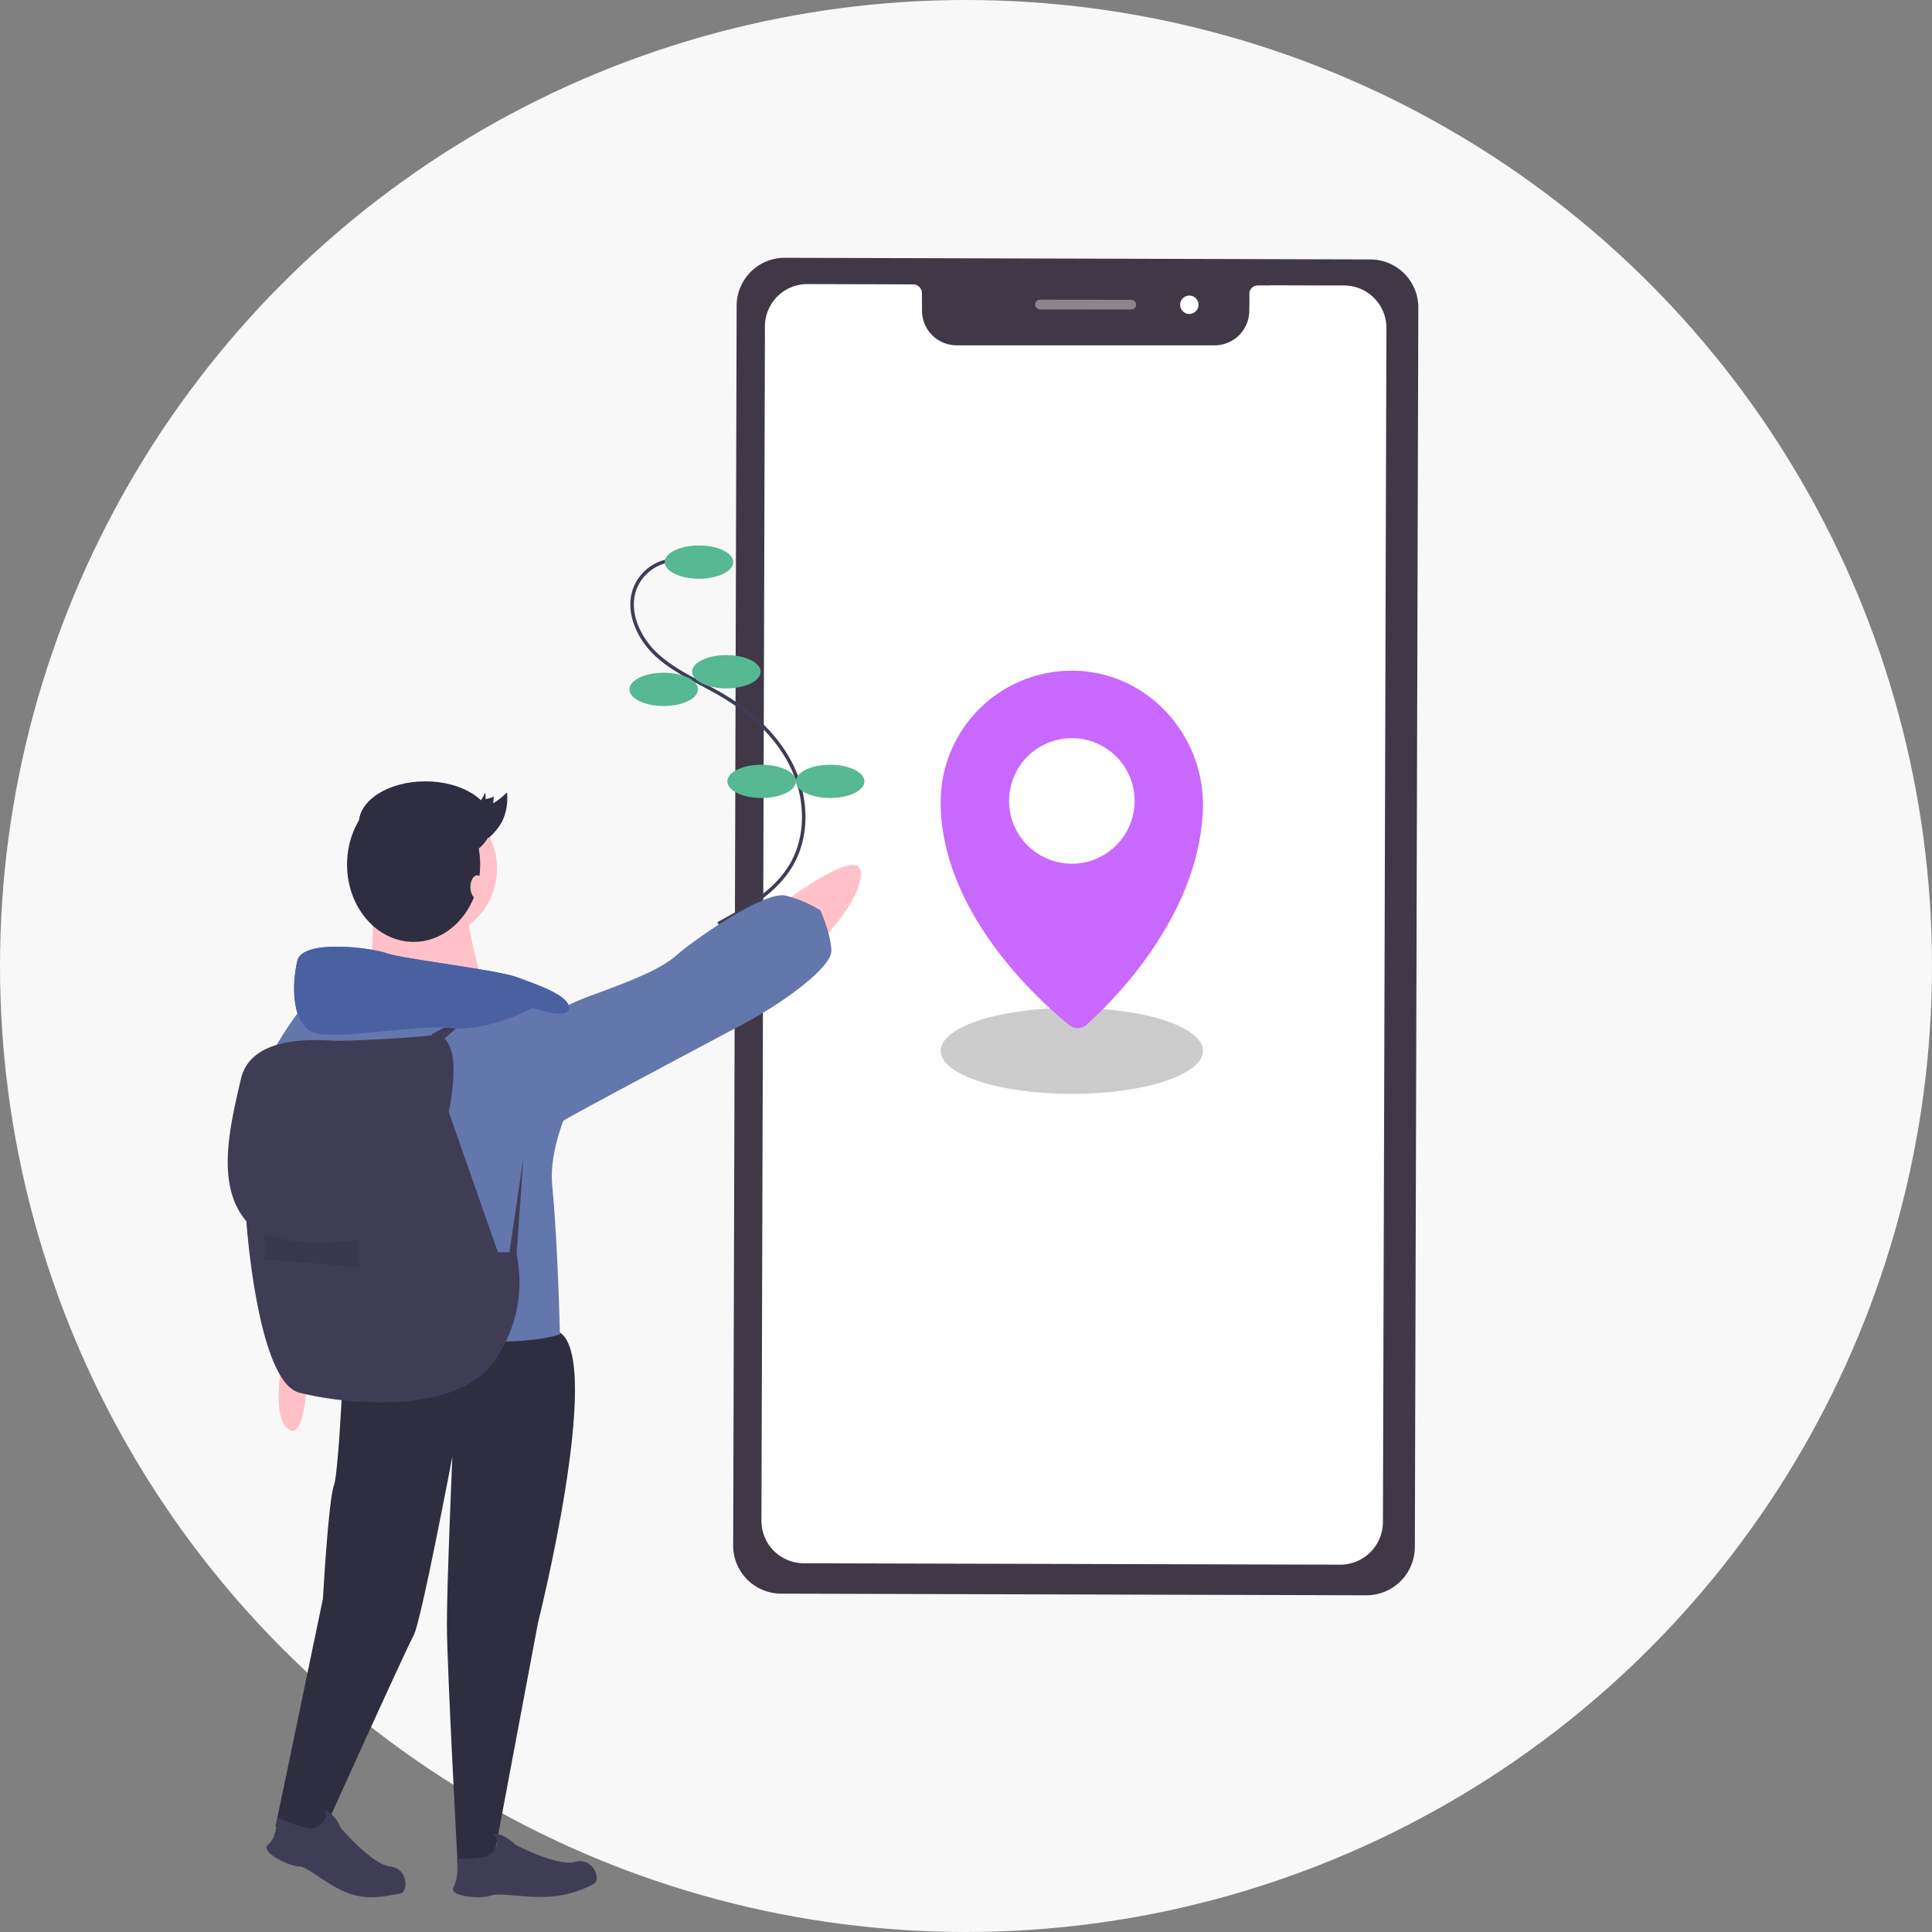 <svg xmlns="http://www.w3.org/2000/svg" width="345.281" height="345.281" viewBox="0 0 345.281 345.281">
    <rect x="0" y="0" width="345.281" height="345.281" fill="#808080" stroke="none"/>
    <defs>
        <style>
            .prefix__cls-2{fill:#413847}.prefix__cls-3{fill:#fff}.prefix__cls-8{fill:#57b894}.prefix__cls-9{fill:#3f3d56}.prefix__cls-10{fill:#ffc1c7}.prefix__cls-11{fill:#2f2e41}.prefix__cls-12{fill:#6377ac}
        </style>
    </defs>
    <g id="prefix__howto-3" transform="translate(-.001)">
        <circle id="prefix__타원_67" cx="172.64" cy="172.64" r="172.64" fill="#f8f8f8" data-name="타원 67" transform="translate(.001)"/>
        <g id="prefix__그룹_519" data-name="그룹 519" transform="translate(901.041 -1116.984)">
            <path id="prefix__패스_366" d="M-656.838 1402.087l-104.6-.293a8.584 8.584 0 0 1-8.57-8.653l.619-221.514a8.584 8.584 0 0 1 8.653-8.571l104.6.293a8.586 8.586 0 0 1 8.571 8.653l-.619 221.514a8.651 8.651 0 0 1-8.654 8.571z" class="prefix__cls-2" data-name="패스 366"/>
            <path id="prefix__패스_367" d="M-661.455 1396.617l-95.987-.252a7.577 7.577 0 0 1-7.515-7.617l.625-213.4a7.568 7.568 0 0 1 7.567-7.593l95.986.252a7.577 7.577 0 0 1 7.515 7.617l-.625 213.4a7.633 7.633 0 0 1-7.566 7.593z" class="prefix__cls-3" data-name="패스 367"/>
            <path id="prefix__사각형_1135" d="M0 0h58.489v8.418a6.19 6.19 0 0 1-6.19 6.19H6.19A6.19 6.19 0 0 1 0 8.418V0z" class="prefix__cls-2" data-name="사각형 1135" transform="translate(-736.261 1164.091)"/>
            <rect id="prefix__사각형_1136" width="18.062" height="1.743" fill="#fff" data-name="사각형 1136" opacity="0.39" rx=".872" transform="rotate(.063 -1064918.05 -650635.763)"/>
            <circle id="prefix__타원_90" cx="1.646" cy="1.646" r="1.646" class="prefix__cls-3" data-name="타원 90" transform="translate(-690.135 1169.801)"/>
            <path id="prefix__패스_368" d="M-739.941 1167.8l2.08.006a1.6 1.6 0 0 1 1.594 1.6v2.224l2.65-2.028-.531-3.723-4.628-1z" class="prefix__cls-2" data-name="패스 368"/>
            <path id="prefix__패스_369" d="M-674.132 1167.971l-2.08.008a1.6 1.6 0 0 0-1.591 1.6l.006 2.223-2.653-2.023.524-3.724 4.627-1.007z" class="prefix__cls-2" data-name="패스 369"/>
        </g>
        <g id="prefix__그룹_446" data-name="그룹 446" transform="translate(168.111 119.86)">
            <ellipse id="prefix__타원_71" cx="23.443" cy="7.698" fill="#ccc" data-name="타원 71" rx="23.443" ry="7.698" transform="translate(0 60.247)"/>
            <path id="prefix__패스_274" fill="#c869ff" d="M461.545 211.523a23.446 23.446 0 0 0-23.021 23.443c0 19.736 17.571 35.509 22.99 39.9a2.379 2.379 0 0 0 3.088-.077c4.88-4.371 19.92-19.316 20.776-38.154.622-13.65-10.168-25.355-23.833-25.112zm.425 34.491a11.217 11.217 0 1 1 11.217-11.214 11.217 11.217 0 0 1-11.217 11.217z" data-name="패스 274" transform="translate(-438.521 -211.519)"/>
        </g>
        <path id="prefix__패스_275" fill="none" stroke="#3f3d56" stroke-miterlimit="10" stroke-width="0.63px" d="M346.754 178.167a8.041 8.041 0 0 0-6.931 4.846c-1.733 4.189.5 9.111 3.849 12.166s7.653 4.8 11.563 7.1c5.252 3.083 9.971 7.362 12.6 12.856s2.907 12.3-.182 17.547c-2.867 4.871-8.08 7.787-13.052 10.476" data-name="패스 275" transform="translate(-226.251 -78.075)"/>
        <ellipse id="prefix__타원_72" cx="6.123" cy="2.974" class="prefix__cls-8" data-name="타원 72" rx="6.123" ry="2.974" transform="translate(118.796 97.482)"/>
        <ellipse id="prefix__타원_73" cx="6.123" cy="2.974" class="prefix__cls-8" data-name="타원 73" rx="6.123" ry="2.974" transform="translate(123.694 117.076)"/>
        <ellipse id="prefix__타원_74" cx="6.123" cy="2.974" class="prefix__cls-8" data-name="타원 74" rx="6.123" ry="2.974" transform="translate(112.498 120.225)"/>
        <ellipse id="prefix__타원_75" cx="6.123" cy="2.974" class="prefix__cls-8" data-name="타원 75" rx="6.123" ry="2.974" transform="translate(129.992 136.671)"/>
        <ellipse id="prefix__타원_76" cx="6.123" cy="2.974" class="prefix__cls-8" data-name="타원 76" rx="6.123" ry="2.974" transform="translate(142.239 136.671)"/>
        <path id="prefix__패스_276" d="M206.915 347.26l2.215-4.651.392 5.629z" class="prefix__cls-9" data-name="패스 276" transform="translate(-139.988 -184.861)"/>
        <g id="prefix__그룹_447" data-name="그룹 447" transform="translate(40.699 139.639)">
            <circle id="prefix__타원_77" cx="12.707" cy="12.707" r="12.707" class="prefix__cls-10" data-name="타원 77" transform="translate(22.717 2.869)"/>
            <path id="prefix__패스_277" d="M205.332 330.961s1.955 13.685-2.606 15.639 23.133 1.3 23.133 1.3-3.909-12.381-2.932-15.639-17.595-1.3-17.595-1.3z" class="prefix__cls-10" data-name="패스 277" transform="translate(-179.846 -310.335)"/>
            <path id="prefix__패스_278" d="M189.7 469.8s-.977 24.762-1.955 27.369-1.955 20.2-1.955 20.2l-8.474 40.731 7.819 2.607s15.555-34.47 16.858-36.75 6.926-32 6.926-32-.977 22.481-.977 29.975S209.9 565.6 209.9 565.6l6.191-.652 8.145-43.338s11.73-46.592 3.91-51.806-38.446-.004-38.446-.004z" class="prefix__cls-11" data-name="패스 278" transform="translate(-168.772 -371.303)"/>
            <path id="prefix__패스_279" d="M332.848 331.225s18.162-14.578 18.256-8.556-10.482 15.418-10.482 15.418z" class="prefix__cls-10" data-name="패스 279" transform="translate(-237.935 -306.258)"/>
            <path id="prefix__패스_280" d="M183.615 472.7s.326 18.9-3.584 15.965 0-17.595 0-17.595z" class="prefix__cls-10" data-name="패스 280" transform="translate(-169.207 -372.897)"/>
            <path id="prefix__패스_281" d="M229.427 369.557s-6.517-7.494-12.055-6.516-35.84.651-35.84.651-10.1 12.707-7.494 15.313 11.078 48.873 11.078 48.873 22.481-2.932 30.3-2.932 11.078-1.3 11.078-1.3-.354-16.034-1.379-26.622c-.977-10.1 7.9-23.228 7.9-23.228z" class="prefix__cls-12" data-name="패스 281" transform="translate(-167.123 -324.82)"/>
            <path id="prefix__패스_282" d="M246.286 364.783l-.051-5.874s9.609-6.951 18.185-10.062 12.753-4.972 15.372-7.309S295.362 330 299.2 331.031a21.724 21.724 0 0 1 6.15 2.622s1.943 4.315 1.943 7.267-8.577 9.228-15.432 12.876-30.385 16.145-32.474 17.455c-6.436 4.036-13.101-6.468-13.101-6.468z" class="prefix__cls-12" data-name="패스 282" transform="translate(-199.419 -310.589)"/>
            <path id="prefix__패스_283" d="M201.427 389.686s3.258-14.336-2.933-13.684-14.661.977-16.943.977-15.313-1.629-17.268 6.842-4.561 18.9.977 25.414c0 0 1.955 28.672 9.449 30.627s27.369 4.236 34.537-5.213a24.3 24.3 0 0 0 4.236-19.875h-3.259z" class="prefix__cls-9" data-name="패스 283" transform="translate(-161.93 -330.613)"/>
            <path id="prefix__패스_284" d="M252.417 432.924l2.606-17.594-1.3 18.246z" class="prefix__cls-9" data-name="패스 284" transform="translate(-202.168 -348.111)"/>
            <path id="prefix__패스_285" d="M173.795 439.972s5.539 2.607 16.943.977v4.887l-16.943-1.3z" data-name="패스 285" transform="translate(-167.206 -359.069)" style="isolation:isolate" opacity="0.1"/>
            <path id="prefix__패스_286" d="M227.481 372.073l8.471-4.562-7.168 6.191z" class="prefix__cls-9" data-name="패스 286" transform="translate(-191.08 -326.847)"/>
            <path id="prefix__패스_287" fill="#6c63ff" d="M225.913 358.443s6.517 2.281 6.517 0-5.865-4.236-9.449-5.539-20.527-3.258-23.133-4.235-14.987-2.607-15.965 1.3-1.3 12.055 3.584 13.033 17.595-1.629 24.111-.977 14.335-3.582 14.335-3.582z" data-name="패스 287" transform="translate(-171.429 -317.942)"/>
            <path id="prefix__패스_288" fill="#4961a0" d="M225.913 358.443s6.517 2.281 6.517 0-5.865-4.236-9.449-5.539-20.527-3.258-23.133-4.235-14.987-2.607-15.965 1.3-1.3 12.055 3.584 13.033 17.595-1.629 24.111-.977 14.335-3.582 14.335-3.582z" data-name="패스 288" transform="translate(-171.429 -317.942)" style="isolation:isolate"/>
            <ellipse id="prefix__타원_78" cx="11.896" cy="13.821" class="prefix__cls-11" data-name="타원 78" rx="11.896" ry="13.821" transform="translate(21.325 1.05)"/>
            <ellipse id="prefix__타원_79" cx="11.896" cy="7.523" class="prefix__cls-11" data-name="타원 79" rx="11.896" ry="7.523" transform="translate(23.425)"/>
            <ellipse id="prefix__타원_80" cx="1.225" cy="2.099" class="prefix__cls-10" data-name="타원 80" rx="1.225" ry="2.099" transform="translate(43.369 16.795)"/>
            <path id="prefix__패스_289" d="M239.157 301.482a7.751 7.751 0 0 0 3.121-3.615 3.826 3.826 0 0 1 .063 1.145 4.346 4.346 0 0 0 1.49-.449l-.112 1.219a12.585 12.585 0 0 0 2.459-1.969 9.678 9.678 0 0 1-.861 5.2 10.391 10.391 0 0 1-2.4 2.937" class="prefix__cls-11" data-name="패스 289" transform="translate(-196.272 -295.853)"/>
            <path id="prefix__패스_290" d="M176.325 626.761a23.433 23.433 0 0 0 5.539 1.955c2.281.326 3.563-1.981 3.085-2.783s1.477-.15 2.78 2.783c0 0 5.539 6.516 8.8 6.842s3.284 4.737 1.629 4.887c-1.792.163-4.887 1.3-8.8 0s-7.493-4.887-9.123-4.887-7.168-2.607-5.539-3.91 1.629-4.887 1.629-4.887z" class="prefix__cls-9" data-name="패스 290" transform="translate(-167.475 -441.623)"/>
            <path id="prefix__패스_291" d="M235.125 637.424a18.093 18.093 0 0 0 4.971-.305c2.239-.544 2.574-3.162 1.832-3.729s1.316-.687 3.614 1.552c0 0 7.562 3.995 10.708 3.088s4.807 3.18 3.327 3.933a18.88 18.88 0 0 1-8.161 2.3c-4.114.241-8.78-.794-10.292-.189s-7.623.24-6.594-1.574.595-5.076.595-5.076z" class="prefix__cls-9" data-name="패스 291" transform="translate(-194.162 -444.923)"/>
        </g>
    </g>
</svg>
